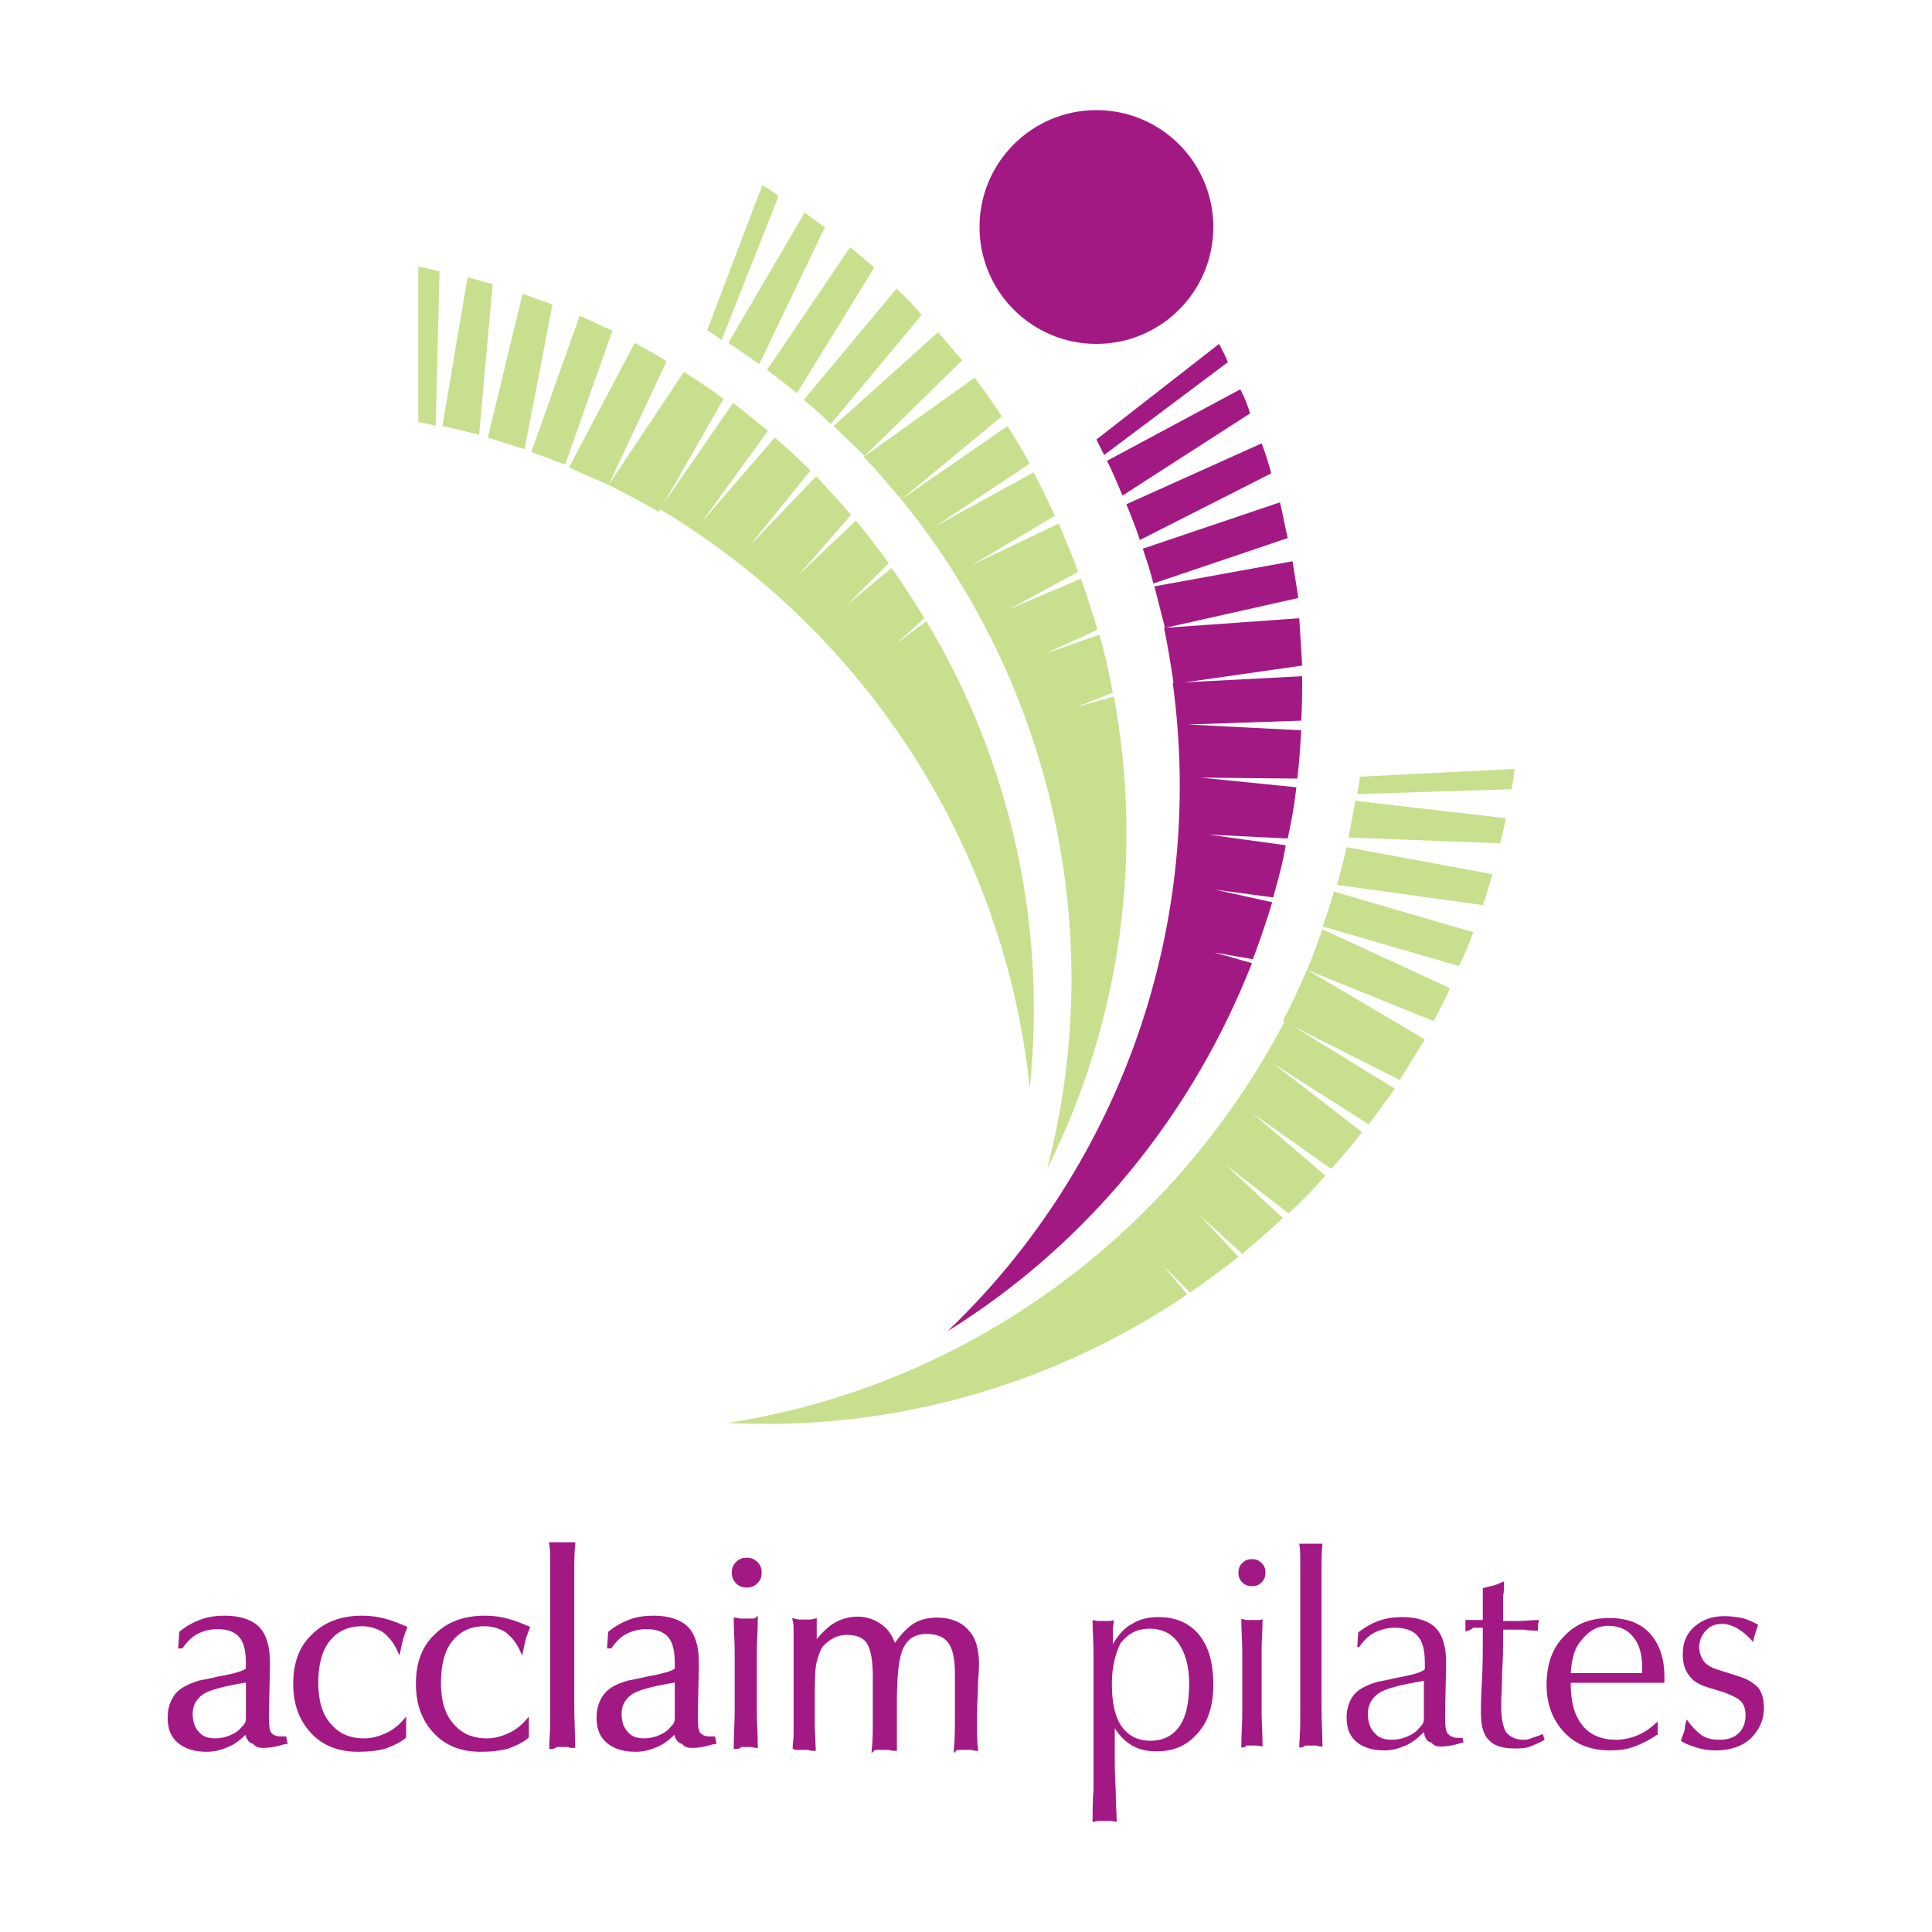 <svg xmlns="http://www.w3.org/2000/svg" width="200" height="200" viewBox="0 0 200 200"><g fill="#A21984"><path d="M128.4 40.3l-13.8 7.4c.6 1.2 1.1 2.4 1.6 3.6l13.2-8.5c-.2-.8-.6-1.7-1-2.5zM126.2 35.6l-12.7 9.9.8 1.6 12.8-9.6c-.2-.6-.6-1.3-.9-1.9zM130.6 45.9l-14 6.3c.5 1.2 1 2.5 1.4 3.7l13.6-6.9c-.3-1.1-.6-2.1-1-3.1zM120.5 65c.4 1.9.7 3.8 1 5.8l13.3-1.9-.3-4.9-14 1zM133.8 58.1l-14.3 2.6 1.1 4.3 13.8-3.1c-.2-1.3-.4-2.6-.6-3.8zM132.5 52l-14.2 4.8c.4 1.2.8 2.4 1.1 3.6l13.9-4.7c-.3-1.3-.5-2.5-.8-3.7z"/></g><g fill="#C8DF8E"><path d="M83.3 22l-7.9 13.5c1.1.7 2.2 1.5 3.2 2.2l6.8-14.2c-.7-.4-1.4-1-2.1-1.5zM78.9 19.2l-5.7 15c.5.3 1 .6 1.5 1l5.9-14.9c-.5-.4-1.1-.8-1.7-1.1zM88 25.6l-8.6 12.7c1.1.8 2.1 1.6 3.1 2.4l8-13c-.8-.7-1.6-1.4-2.5-2.1zM89.4 47.3c1.4 1.4 2.6 2.9 3.9 4.4l10.4-8.6c-.9-1.4-1.8-2.7-2.8-4l-11.5 8.2zM97.1 34.4l-10.8 9.7 3.2 3.1 10.1-9.9c-.8-.9-1.6-1.9-2.5-2.9zM92.8 29.9l-9.6 11.5c1 .8 1.9 1.6 2.8 2.5l9.4-11.3c-.8-1-1.7-1.9-2.6-2.7z"/></g><g fill="#C8DF8E"><path d="M48.4 28.7l-2.6 15.4 3.8.9 1.4-15.6c-.9-.2-1.8-.5-2.6-.7zM43.3 27.6v16.1c.6.1 1.2.2 1.8.4l.4-16c-.8-.2-1.5-.4-2.2-.5zM54.1 30.4l-3.6 14.9 3.8 1.2 2.9-15c-1-.3-2.1-.7-3.1-1.1zM63 50.2c1.8.9 3.5 1.8 5.2 2.8l6.7-11.7c-1.3-1-2.7-1.9-4.1-2.8l-7.8 11.7zM65.7 35.5l-6.8 12.9 4.1 1.8 6-12.8c-1.1-.7-2.2-1.3-3.3-1.9zM60 32.7l-5 14.1c1.2.4 2.4.9 3.5 1.3l4.9-13.9c-1.1-.4-2.2-1-3.4-1.5z"/></g><g fill="#A21984"><path stroke="#A21984" stroke-width=".292" d="M25.5 179.3c-.6.6-1.2 1.1-1.9 1.4-.7.3-1.4.5-2.2.5-1.2 0-2.2-.3-2.9-.9-.7-.6-1-1.4-1-2.5 0-1 .3-1.8.8-2.4.5-.6 1.4-1 2.4-1.3.5-.1 1.1-.2 1.9-.4 1.7-.3 2.7-.6 3-.9v-.6c0-1.3-.2-2.2-.7-2.8-.5-.6-1.3-.9-2.4-.9-.8 0-1.5.2-2.1.5-.6.3-1.1.8-1.6 1.5h-.2l.1-1.5c.6-.5 1.3-.9 2.1-1.2.8-.3 1.6-.4 2.5-.4 1.5 0 2.7.4 3.4 1.1.7.7 1.1 1.9 1.1 3.6v.3l-.1 4.8v.8c0 .8.1 1.3.3 1.5.2.2.5.4 1 .4h.5l.1.5h-.1c-1 .3-1.7.4-2.2.4-.5 0-.8-.1-1-.4-.5-.1-.7-.5-.8-1.1zm.1-5.3c-2.4.4-4 .8-4.7 1.3-.7.5-1.1 1.2-1.1 2.1 0 .8.2 1.5.7 2 .4.5 1 .7 1.8.7.5 0 1-.1 1.5-.3.5-.2 1-.5 1.3-.9.2-.2.3-.3.4-.5.1-.2.1-.4.1-.7v-3.7zM41.9 179.8c-.6.5-1.3.8-2.1 1.1-.8.2-1.7.3-2.7.3-2 0-3.6-.6-4.8-1.9-1.2-1.3-1.8-2.9-1.8-5s.6-3.8 1.9-5c1.3-1.3 3-1.9 5.1-1.9.8 0 1.6.1 2.3.3.8.2 1.5.5 2.2.8-.1.3-.3.7-.4 1.1-.1.4-.2.8-.3 1.3-.4-.9-.9-1.5-1.5-2-.6-.4-1.4-.7-2.3-.7-1.5 0-2.6.5-3.5 1.6-.8 1-1.2 2.5-1.2 4.4 0 1.8.4 3.3 1.3 4.3.9 1.1 2.1 1.6 3.6 1.6.8 0 1.5-.2 2.2-.5.7-.3 1.4-.8 2-1.5v1.7zM54.6 179.8c-.6.5-1.3.8-2.1 1.1-.8.2-1.7.3-2.7.3-2 0-3.6-.6-4.8-1.9-1.2-1.3-1.8-2.9-1.8-5s.6-3.8 1.9-5c1.3-1.3 3-1.9 5.1-1.9.8 0 1.6.1 2.3.3.8.2 1.5.5 2.2.8-.1.3-.3.7-.4 1.1-.1.4-.2.8-.3 1.3-.4-.9-.9-1.5-1.5-2-.6-.4-1.4-.7-2.3-.7-1.5 0-2.6.5-3.5 1.6-.8 1-1.2 2.5-1.2 4.4 0 1.8.4 3.3 1.3 4.3.9 1.1 2.1 1.6 3.6 1.6.8 0 1.5-.2 2.2-.5.7-.3 1.4-.8 2-1.5v1.7zM57 180.9c0-.7.1-1.5.1-2.6v-16.6c0-.7 0-1.4-.1-1.9h2.4c-.1.9-.1 2-.1 3.1v13.4c0 1.9.1 3.4.1 4.5-.2 0-.4 0-.6-.1h-1.2c-.2.2-.4.2-.6.2zM69.9 179.3c-.6.6-1.2 1.1-1.9 1.4-.7.3-1.4.5-2.2.5-1.2 0-2.2-.3-2.9-.9-.7-.6-1-1.4-1-2.5 0-1 .3-1.8.8-2.4.5-.6 1.3-1 2.4-1.3.5-.1 1.1-.2 1.9-.4 1.7-.3 2.7-.6 3-.9v-.6c0-1.3-.2-2.2-.7-2.8-.5-.6-1.3-.9-2.4-.9-.8 0-1.5.2-2.1.5-.6.3-1.1.8-1.6 1.5h-.2l.1-1.5c.6-.5 1.3-.9 2.1-1.2.8-.3 1.6-.4 2.5-.4 1.5 0 2.7.4 3.4 1.1.7.7 1.1 1.9 1.1 3.6v.3l-.1 4.8v.8c0 .8.1 1.3.3 1.5.2.2.5.4 1 .4h.5l.1.5h-.1c-1 .3-1.7.4-2.2.4-.5 0-.8-.1-1-.4-.5-.1-.7-.5-.8-1.1zm.1-5.3c-2.4.4-4 .8-4.7 1.3-.7.5-1.1 1.2-1.1 2.1 0 .8.2 1.5.7 2 .4.5 1 .7 1.8.7.5 0 1-.1 1.5-.3.5-.2 1-.5 1.3-.9.2-.2.3-.3.4-.5.1-.2.1-.4.1-.7v-3.7zM75.9 162.8c0-.4.1-.7.4-1 .3-.3.6-.4 1-.4s.7.1 1 .4c.3.3.4.6.4 1s-.1.7-.4 1c-.3.3-.6.4-1 .4s-.7-.1-1-.4c-.3-.3-.4-.6-.4-1zm.2 18.1c0-1.3.1-2.5.1-3.7v-6.3c0-1-.1-2.1-.1-3.3.2 0 .4.1.5.1h1.2c.2 0 .4 0 .5-.1 0 1.2-.1 2.3-.1 3.3v6.3c0 1.1.1 2.4.1 3.6l-.6-.1h-1.1c0 .2-.2.2-.5.2zM82.2 180.9c0-.4.1-.9.1-1.4v-10.4c0-.6 0-1-.1-1.4l.5.1h1.2l.5-.1v2.4c.7-.9 1.4-1.6 2.1-2 .7-.4 1.5-.6 2.3-.6.9 0 1.7.3 2.4.8s1.1 1.2 1.4 2.1c.6-.9 1.2-1.6 1.9-2.1s1.6-.7 2.5-.7c1.3 0 2.4.4 3.1 1.2.8.8 1.1 2 1.1 3.5 0 .1 0 .7-.1 1.8 0 1.1-.1 2.2-.1 3.2v1.8c0 .6 0 1.3.1 2-.1 0-.3 0-.4-.1h-1.4c-.2 0-.3 0-.4.1.1-1.2.1-2.4.1-3.6v-4.2c0-1.5-.2-2.6-.7-3.3-.5-.7-1.3-1-2.4-1-1.2 0-2 .5-2.5 1.5s-.7 2.9-.7 5.7v4.9c-.2 0-.4 0-.6-.1h-1.2c-.2 0-.4 0-.5.1.1-1 .1-2.1.1-3.4v-4.1c0-1.7-.2-2.8-.6-3.5-.4-.7-1.2-1-2.2-1-.5 0-1 .1-1.4.3-.4.2-.8.5-1.1.8-.4.4-.6 1.1-.8 1.8-.2.8-.2 2.2-.2 4.2v2.5l.1 2.4c-.2 0-.4 0-.6-.1h-1.2c.1-.1-.1-.1-.3-.1z"/><path d="M113.1 188.6c0-.8 0-2 .1-3.4v-14c0-1.3-.1-2.4-.1-3.5.1 0 .3.1.5.1h1.1c.2 0 .4 0 .6-.1 0 .3-.1.7-.1 1.1v1.4c.6-1 1.2-1.7 2-2.1.8-.5 1.7-.7 2.7-.7 1.8 0 3.2.6 4.2 1.8 1 1.2 1.5 2.9 1.5 5.2 0 2.1-.5 3.8-1.6 5-1.1 1.3-2.5 1.9-4.3 1.9-1 0-1.8-.2-2.5-.6-.7-.4-1.3-1-1.8-1.8v3.4c0 .2 0 1.3.1 3.1 0 1.3.1 2.4.1 3.2l-.6-.1h-1.1c-.4 0-.6.1-.8.1zm2-14.3c0 1.9.3 3.4 1 4.4.7 1 1.7 1.5 3 1.5s2.3-.5 3-1.5c.7-1 1-2.5 1-4.4 0-1.8-.4-3.2-1.1-4.2-.7-1-1.7-1.5-3-1.5s-2.2.5-3 1.5c-.5 1-.9 2.4-.9 4.2zM128.2 162.8c0-.4.1-.7.4-1 .3-.3.6-.4 1-.4s.7.1 1 .4c.3.3.4.6.4 1s-.1.7-.4 1c-.3.3-.6.4-1 .4s-.7-.1-1-.4c-.3-.3-.4-.6-.4-1zm.3 18.1c0-1.3.1-2.5.1-3.7v-6.3c0-1-.1-2.1-.1-3.3.2 0 .4.1.5.1h1.2c.2 0 .4 0 .5-.1 0 1.2-.1 2.3-.1 3.3v6.3c0 1.1.1 2.4.1 3.6l-.6-.1h-1.1c-.1.2-.3.2-.5.2zM134.5 180.9c0-.7.1-1.5.1-2.6v-16.6c0-.7 0-1.4-.1-1.9h2.4c-.1.9-.1 2-.1 3.1v13.4c0 1.9.1 3.4.1 4.5-.2 0-.4 0-.6-.1h-1.2c-.2.2-.4.2-.6.2zM147.4 179.3c-.6.6-1.2 1.1-1.9 1.4-.7.3-1.4.5-2.2.5-1.2 0-2.2-.3-2.9-.9-.7-.6-1-1.4-1-2.5 0-1 .3-1.8.8-2.4.5-.6 1.4-1 2.4-1.3.5-.1 1.1-.2 1.9-.4 1.7-.3 2.7-.6 3-.9v-.6c0-1.3-.2-2.2-.7-2.8-.5-.6-1.3-.9-2.4-.9-.8 0-1.5.2-2.1.5-.6.3-1.1.8-1.6 1.5h-.2l.1-1.5c.6-.5 1.3-.9 2.1-1.2.8-.3 1.6-.4 2.5-.4 1.5 0 2.7.4 3.4 1.1.7.7 1.1 1.9 1.1 3.6v.3l-.1 4.8v.8c0 .8.1 1.3.3 1.5.2.2.5.4 1 .4h.5l.1.5h-.1c-1 .3-1.7.4-2.2.4-.5 0-.8-.1-1-.4-.5-.1-.7-.5-.8-1.1zm0-5.3c-2.4.4-4 .8-4.7 1.3-.7.5-1.1 1.2-1.1 2.1 0 .8.2 1.5.7 2 .4.5 1 .7 1.8.7.5 0 1-.1 1.5-.3.5-.2 1-.5 1.3-.9.2-.2.3-.3.4-.5.1-.2.1-.4.1-.7v-3.7zM151.7 168.9v-1.2h1.8v-3.3l1.2-.3c.4-.1.7-.3 1-.4 0 .6 0 1.1-.1 1.5v2.6h1.7c.6 0 1.3-.1 2-.1 0 .1 0 .3-.1.4v.7c-.5 0-1 0-1.4-.1h-2.2v1.4c0 .5 0 1.5-.1 3 0 1.4-.1 2.6-.1 3.5 0 1.3.2 2.2.5 2.7.4.5 1 .8 1.8.8.2 0 .5 0 .9-.2.3-.1.7-.2 1.1-.4l.2.6c-.5.3-1 .5-1.5.7-.5.2-1.1.2-1.6.2-1.3 0-2.2-.3-2.7-.9-.6-.6-.8-1.6-.8-2.9 0-.3 0-1.3.1-3s.1-3.3.1-4.7v-1h-1c-.3.3-.6.3-.8.4zM171.5 179.6c-.7.5-1.5.9-2.3 1.2-.8.3-1.6.4-2.5.4-2 0-3.6-.6-4.8-1.9-1.2-1.3-1.8-2.9-1.8-4.9 0-2.1.6-3.8 1.8-5 1.2-1.3 2.7-1.9 4.7-1.9 1.8 0 3.2.5 4.2 1.6s1.5 2.6 1.5 4.5v.6h-9.7v.1c0 1.9.4 3.3 1.2 4.3.8 1 2 1.5 3.5 1.5.8 0 1.6-.2 2.3-.5.7-.3 1.4-.8 2-1.4v1.4zm-8.9-6.4h7.4v-.5c0-1.4-.3-2.5-.9-3.2-.6-.8-1.5-1.2-2.6-1.2s-2 .5-2.7 1.4c-.8.8-1.1 2-1.2 3.5zM174.6 178c.5.7 1 1.2 1.5 1.6.6.4 1.2.5 1.9.5.8 0 1.5-.2 2-.7.5-.5.7-1.1.7-1.9 0-.6-.2-1.1-.5-1.4-.3-.3-.9-.6-1.7-.9l-1.3-.4c-1.1-.3-1.9-.7-2.3-1.3-.5-.6-.7-1.3-.7-2.3 0-1.2.4-2.1 1.2-2.8.8-.7 1.8-1.1 3.1-1.1.7 0 1.3.1 1.9.2.6.2 1.1.4 1.6.7l-.3.9c-.1.3-.2.6-.2.9-.5-.6-1.1-1.1-1.6-1.4-.5-.3-1.1-.5-1.6-.5-.7 0-1.3.2-1.7.7-.4.4-.7 1-.7 1.7 0 .6.2 1.1.5 1.5.3.4.9.7 1.6.9l1.9.6c1 .3 1.6.7 2.1 1.2.4.5.6 1.2.6 2.1 0 1.3-.5 2.3-1.4 3.2-.9.8-2.1 1.2-3.6 1.2-.7 0-1.4-.1-2-.3-.6-.2-1.2-.4-1.6-.7l.4-1.1c0-.4.1-.7.2-1.1z"/></g><g fill="#C8DF8E"><path d="M75.3 147.3c17.4.9 34-4.1 47.6-13.3l-2.6-3.1 2.9 2.9c1.7-1.2 3.4-2.4 5-3.7l-4.1-4.4 4.5 4.1c1.4-1.2 2.8-2.4 4.2-3.7l-5.9-5.5 6.5 5c1.3-1.2 2.6-2.5 3.8-3.9l-7.6-6.5 8.2 5.8c1.1-1.2 2.2-2.5 3.2-3.8l-9.2-7.1 9.9 6.3 2.7-3.7-11.4-7c-11.6 22.2-33 37.8-57.7 41.6zM155.9 84.7l-15.6-1.8c-.2 1.3-.5 2.6-.7 3.8l15.7.6c.2-.8.4-1.7.6-2.6zM156.8 79.6l-16 .8-.3 1.8 16-.5.3-2.1zM154.5 90.5l-15.1-2.8c-.3 1.3-.6 2.6-1 3.9l15.1 2.1c.4-1.1.7-2.2 1-3.2zM135.3 100.4c-.8 1.8-1.6 3.6-2.5 5.3l12.1 6.1 2.6-4.2-12.2-7.2zM150.1 102.3l-13.2-6.1c-.5 1.4-1 2.8-1.6 4.2l13.1 5.3c.6-1.1 1.2-2.2 1.7-3.4zM152.5 96.5l-14.4-4.2c-.4 1.2-.7 2.4-1.2 3.6l14.1 4.1c.6-1.1 1.1-2.3 1.5-3.5z"/></g><circle fill="#A21984" cx="113.5" cy="23.5" r="12.1"/><path fill="#A21984" d="M98.1 137.8c14.8-9.2 25.5-22.8 31.5-38.1l-3.9-1.1 4 .7c.7-1.9 1.4-3.9 2-5.9l-5.9-1.3 6 .8c.5-1.8 1-3.6 1.3-5.4l-8-1.1 8.2.4c.4-1.8.7-3.5.9-5.3l-9.9-1 10 .1c.2-1.7.3-3.3.4-5l-11.7-.6 11.7-.4c.1-1.5.1-3 .1-4.6l-13.4.7c3.4 24.8-5.2 49.8-23.3 67.1z"/><path fill="#C8DF8E" d="M108.4 121c7.8-15.6 9.9-32.8 6.9-48.9l-3.9 1.1 3.8-1.5c-.4-2-.8-4-1.4-6l-5.7 2 5.5-2.5c-.5-1.8-1.1-3.6-1.7-5.3l-7.5 3.2 7.2-3.9c-.6-1.7-1.3-3.3-2-5l-9 4.3 8.6-5.1c-.7-1.5-1.4-3-2.2-4.5l-10.2 5.6 9.8-6.5c-.7-1.3-1.5-2.6-2.3-3.9l-11 7.6c15.7 19.3 21.4 45.1 15.1 69.3zM106.6 112.6c1.8-17.3-2.2-34.1-10.7-48.3l-3.2 2.4 3-2.7c-1.1-1.8-2.2-3.5-3.4-5.2l-4.6 3.8 4.3-4.3c-1.1-1.5-2.2-3-3.4-4.4l-5.9 5.6 5.4-6.2c-1.2-1.4-2.4-2.7-3.6-4l-6.9 7.2 6.3-7.8c-1.2-1.2-2.4-2.3-3.7-3.4l-7.6 8.8 6.9-9.5-3.6-2.9-7.6 11c21.4 12.8 35.7 35 38.3 59.9z"/></svg>